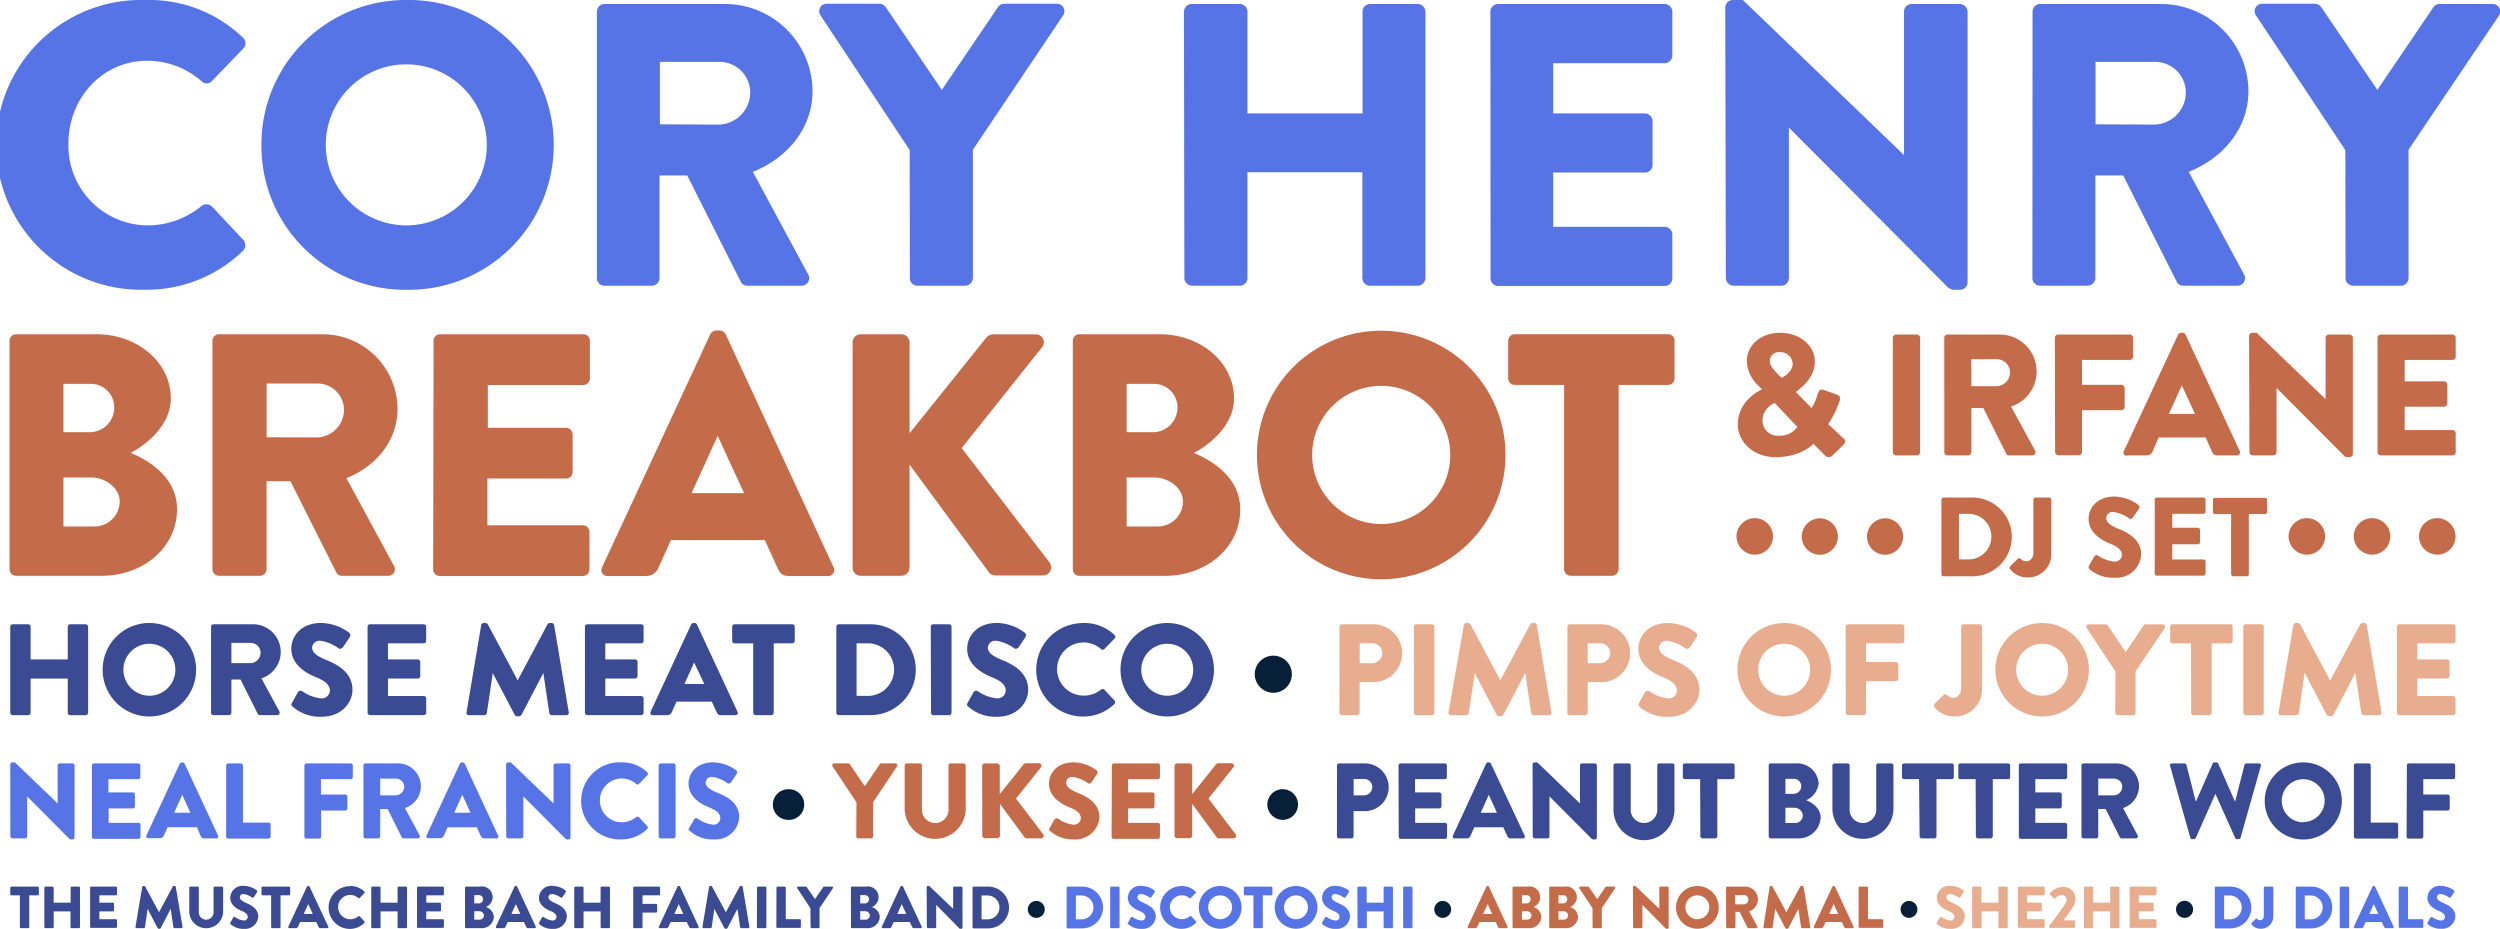 <svg xmlns="http://www.w3.org/2000/svg" viewBox="0 0 418.85 155.6">
  <g id="ba4b8fc0-f408-413c-a7c1-9ae4fd259c65" data-name="Layer 2">
    <g id="f115dced-d579-4903-a921-24a81f096b2e" data-name="Layer 1">
      <g>
        <path d="M24.34,0A22.65,22.65,0,0,1,40.66,6.27a1.25,1.25,0,0,1,.07,1.89l-5.26,5.46a1.19,1.19,0,0,1-1.69,0,13.77,13.77,0,0,0-9.1-3.44c-7.62,0-13.22,6.34-13.22,13.89A13.36,13.36,0,0,0,24.75,37.76a14.2,14.2,0,0,0,9-3.24,1.35,1.35,0,0,1,1.76.07l5.25,5.6A1.34,1.34,0,0,1,40.73,42a23.15,23.15,0,0,1-16.39,6.54A24.28,24.28,0,1,1,24.34,0Z" style="fill: #5674e6"/>
        <path d="M68,0a24.28,24.28,0,1,1,0,48.55,24.06,24.06,0,0,1-24.2-24.21A24.17,24.17,0,0,1,68,0Zm0,37.76A13.49,13.49,0,1,0,54.58,24.34,13.52,13.52,0,0,0,68,37.76Z" style="fill: #5674e6"/>
        <path d="M100,2A1.28,1.28,0,0,1,101.27.67h20.16a14.67,14.67,0,0,1,14.7,14.57c0,6.2-4.12,11.19-10,13.55l9.24,17.13a1.27,1.27,0,0,1-1.15,1.95h-9a1.26,1.26,0,0,1-1.08-.6l-9-17.87h-4.64V46.59a1.33,1.33,0,0,1-1.29,1.28h-8A1.28,1.28,0,0,1,100,46.59Zm20.56,18.87a5.4,5.4,0,0,0,5.13-5.39,5.16,5.16,0,0,0-5.13-5.12h-10V20.83Z" style="fill: #5674e6"/>
        <path d="M152.41,25.15,137.5,2.63a1.25,1.25,0,0,1,1.07-2h8.78a1.37,1.37,0,0,1,1.08.61l9.36,13.82,9.38-13.82a1.25,1.25,0,0,1,1.08-.61H177a1.25,1.25,0,0,1,1.08,2L163,25.08V46.59a1.33,1.33,0,0,1-1.29,1.28h-8a1.27,1.27,0,0,1-1.27-1.28Z" style="fill: #5674e6"/>
        <path d="M198.36,2A1.33,1.33,0,0,1,199.64.67h8A1.29,1.29,0,0,1,209,2V19h19.28V2A1.28,1.28,0,0,1,229.51.67h8A1.33,1.33,0,0,1,238.82,2V46.59a1.33,1.33,0,0,1-1.29,1.28h-8a1.28,1.28,0,0,1-1.28-1.28V28.86H209V46.59a1.28,1.28,0,0,1-1.29,1.28h-8a1.32,1.32,0,0,1-1.28-1.28Z" style="fill: #5674e6"/>
        <path d="M249.7,2A1.28,1.28,0,0,1,251,.67h27.92A1.29,1.29,0,0,1,280.18,2V9.3a1.29,1.29,0,0,1-1.29,1.29H260.22V19h15.37a1.32,1.32,0,0,1,1.28,1.28v7.35a1.28,1.28,0,0,1-1.28,1.28H260.22V38h18.67a1.29,1.29,0,0,1,1.29,1.28v7.35a1.28,1.28,0,0,1-1.29,1.28H251a1.27,1.27,0,0,1-1.27-1.28Z" style="fill: #5674e6"/>
        <path d="M289.05,1.21A1.27,1.27,0,0,1,290.34,0H292l26.9,25.89H319V2A1.28,1.28,0,0,1,320.28.67h8.09A1.33,1.33,0,0,1,329.65,2V47.33a1.27,1.27,0,0,1-1.28,1.22h-1.08a2,2,0,0,1-.87-.34L299.78,21.44h-.07V46.59a1.28,1.28,0,0,1-1.28,1.28h-8a1.32,1.32,0,0,1-1.28-1.28Z" style="fill: #5674e6"/>
        <path d="M340.53,2A1.28,1.28,0,0,1,341.81.67H362a14.67,14.67,0,0,1,14.7,14.57c0,6.2-4.11,11.19-10,13.55l9.24,17.13a1.27,1.27,0,0,1-1.15,1.95h-9a1.21,1.21,0,0,1-1.07-.6l-9-17.87h-4.66V46.59a1.32,1.32,0,0,1-1.27,1.28h-8a1.27,1.27,0,0,1-1.28-1.28Zm20.56,18.87a5.41,5.41,0,0,0,5.13-5.39,5.17,5.17,0,0,0-5.13-5.12h-10V20.83Z" style="fill: #5674e6"/>
        <path d="M392.94,25.15,378,2.63a1.25,1.25,0,0,1,1.08-2h8.77a1.34,1.34,0,0,1,1.08.61l9.37,13.82,9.37-13.82A1.24,1.24,0,0,1,408.8.67h8.76a1.25,1.25,0,0,1,1.08,2L403.53,25.08V46.59a1.32,1.32,0,0,1-1.28,1.28h-8a1.28,1.28,0,0,1-1.28-1.28Z" style="fill: #5674e6"/>
        <path d="M1.72,105a.42.42,0,0,1,.41-.41H4.71a.41.41,0,0,1,.42.41v5.48h6.22V105a.41.41,0,0,1,.41-.41h2.59a.42.42,0,0,1,.41.41V119.4a.43.43,0,0,1-.41.42H11.76a.41.41,0,0,1-.41-.42v-5.71H5.13v5.71a.42.42,0,0,1-.42.42H2.13a.43.43,0,0,1-.41-.42Z" style="fill: #3a4a93"/>
        <path d="M25,104.38a7.83,7.83,0,1,1-7.8,7.85A7.81,7.81,0,0,1,25,104.38Zm0,12.18a4.35,4.35,0,1,0-4.32-4.33A4.36,4.36,0,0,0,25,116.56Z" style="fill: #3a4a93"/>
        <path d="M35.36,105a.41.41,0,0,1,.41-.41h6.51a4.64,4.64,0,0,1,1.52,9.06l3,5.53a.41.41,0,0,1-.37.63h-2.9a.38.38,0,0,1-.34-.2l-2.89-5.76H38.77v5.54a.43.43,0,0,1-.41.42H35.77a.41.41,0,0,1-.41-.42ZM42,111.1a1.75,1.75,0,0,0,1.66-1.74A1.67,1.67,0,0,0,42,107.71H38.77v3.39Z" style="fill: #3a4a93"/>
        <path d="M48.92,117.75l1-1.8a.55.55,0,0,1,.74-.13A6.55,6.55,0,0,0,53.77,117a1.36,1.36,0,0,0,1.5-1.3c0-.91-.76-1.61-2.24-2.2-1.87-.74-4.22-2.19-4.22-4.8,0-2.16,1.67-4.33,5-4.33A8.13,8.13,0,0,1,58.49,106c.26.15.21.54.13.7l-1.11,1.67c-.15.24-.55.43-.74.28a6.86,6.86,0,0,0-3.11-1.3,1.26,1.26,0,0,0-1.37,1.11c0,.8.65,1.41,2.37,2.11s4.39,2,4.39,5c0,2.24-1.93,4.51-5.13,4.51A6.88,6.88,0,0,1,49,118.36C48.81,118.14,48.74,118.06,48.92,117.75Z" style="fill: #3a4a93"/>
        <path d="M61.58,105a.41.41,0,0,1,.41-.41h9a.41.41,0,0,1,.41.41v2.37a.41.41,0,0,1-.41.41H65v2.7h5a.43.43,0,0,1,.41.41v2.37a.42.42,0,0,1-.41.42H65v2.93h6a.41.41,0,0,1,.41.42v2.36a.41.41,0,0,1-.41.42H62a.41.41,0,0,1-.41-.42Z" style="fill: #3a4a93"/>
        <path d="M80.62,104.73a.41.41,0,0,1,.39-.35h.35a.51.51,0,0,1,.37.22l5,9.39h0l5-9.39a.47.47,0,0,1,.37-.22h.34a.42.42,0,0,1,.4.35l2.45,14.61a.4.4,0,0,1-.41.48H92.44a.45.45,0,0,1-.41-.35l-1-6.72h0l-3.65,7A.52.52,0,0,1,87,120h-.4a.48.48,0,0,1-.37-.24l-3.67-7h0l-1,6.72a.42.42,0,0,1-.41.35H78.57a.4.4,0,0,1-.41-.48Z" style="fill: #3a4a93"/>
        <path d="M98,105a.41.41,0,0,1,.41-.41h9a.41.41,0,0,1,.42.41v2.37a.41.41,0,0,1-.42.41h-6v2.7h5a.43.43,0,0,1,.41.41v2.37a.41.41,0,0,1-.41.42h-5v2.93h6a.42.42,0,0,1,.42.42v2.36a.42.42,0,0,1-.42.42h-9a.41.41,0,0,1-.41-.42Z" style="fill: #3a4a93"/>
        <path d="M109,119.25l6.8-14.63a.45.45,0,0,1,.37-.24h.22a.44.44,0,0,1,.37.24l6.81,14.63a.39.39,0,0,1-.37.57H120.8c-.39,0-.56-.13-.76-.55l-.78-1.71h-5.92l-.78,1.74a.81.81,0,0,1-.78.52h-2.39A.39.39,0,0,1,109,119.25ZM118,114.6,116.3,111h0l-1.63,3.59Z" style="fill: #3a4a93"/>
        <path d="M126.19,107.79h-3.11a.41.41,0,0,1-.41-.41V105a.41.41,0,0,1,.41-.41h9.66a.41.41,0,0,1,.41.41v2.37a.41.41,0,0,1-.41.41h-3.11V119.4a.44.44,0,0,1-.42.42H126.6a.43.43,0,0,1-.41-.42Z" style="fill: #3a4a93"/>
        <path d="M140.12,105a.4.4,0,0,1,.39-.41h5.31a7.61,7.61,0,1,1,0,15.22h-5.31a.41.41,0,0,1-.39-.42Zm5.48,11.59a4.41,4.41,0,0,0,0-8.81h-2.09v8.81Z" style="fill: #3a4a93"/>
        <path d="M155.94,105a.43.43,0,0,1,.41-.41H159a.43.43,0,0,1,.42.41V119.4a.44.44,0,0,1-.42.42h-2.61a.43.43,0,0,1-.41-.42Z" style="fill: #3a4a93"/>
        <path d="M162.12,117.75l1-1.8a.55.55,0,0,1,.74-.13A6.5,6.5,0,0,0,167,117a1.36,1.36,0,0,0,1.5-1.3c0-.91-.76-1.61-2.24-2.2-1.88-.74-4.22-2.19-4.22-4.8,0-2.16,1.67-4.33,5-4.33a8.06,8.06,0,0,1,4.65,1.63.55.55,0,0,1,.13.7l-1.1,1.67c-.16.24-.55.43-.74.28a6.86,6.86,0,0,0-3.11-1.3,1.26,1.26,0,0,0-1.37,1.11c0,.8.65,1.41,2.37,2.11s4.39,2,4.39,5c0,2.24-1.94,4.51-5.13,4.51a6.86,6.86,0,0,1-4.89-1.68C162,118.14,161.94,118.06,162.12,117.75Z" style="fill: #3a4a93"/>
        <path d="M181.46,104.38a7.3,7.3,0,0,1,5.26,2,.41.41,0,0,1,0,.61l-1.7,1.76a.38.38,0,0,1-.54,0,4.42,4.42,0,0,0-2.93-1.11,4.45,4.45,0,0,0,0,8.9,4.56,4.56,0,0,0,2.91-1,.43.43,0,0,1,.56,0l1.7,1.81a.44.44,0,0,1,0,.59,7.49,7.49,0,0,1-5.28,2.11,7.83,7.83,0,1,1,0-15.66Z" style="fill: #3a4a93"/>
        <path d="M195.53,104.38a7.83,7.83,0,1,1-7.8,7.85A7.81,7.81,0,0,1,195.53,104.38Zm0,12.18a4.35,4.35,0,1,0-4.32-4.33A4.36,4.36,0,0,0,195.53,116.56Z" style="fill: #3a4a93"/>
        <path d="M210.22,113a3.11,3.11,0,1,1,3.07,3.07A3.15,3.15,0,0,1,210.22,113Z" style="fill: #071f38"/>
        <path d="M224.42,105a.41.41,0,0,1,.41-.41h5.24a4.85,4.85,0,1,1,0,9.7h-2.28v5.1a.43.43,0,0,1-.41.42h-2.57a.41.41,0,0,1-.41-.42Zm5.45,6.11a1.71,1.71,0,0,0,1.72-1.72,1.66,1.66,0,0,0-1.72-1.61h-2.06v3.33Z" style="fill: #e8ac8f"/>
        <path d="M236.87,105a.43.43,0,0,1,.41-.41h2.62a.43.43,0,0,1,.41.41V119.4a.43.43,0,0,1-.41.42h-2.62a.43.43,0,0,1-.41-.42Z" style="fill: #e8ac8f"/>
        <path d="M245.26,104.73a.41.41,0,0,1,.39-.35H246a.47.47,0,0,1,.37.22l5,9.39h0l5-9.39a.47.47,0,0,1,.37-.22h.34a.42.42,0,0,1,.4.35l2.45,14.61a.4.4,0,0,1-.41.48h-2.57a.45.45,0,0,1-.41-.35l-1-6.72h0l-3.66,7a.5.5,0,0,1-.37.24h-.39a.48.48,0,0,1-.37-.24l-3.67-7h0l-1,6.72a.44.44,0,0,1-.42.35h-2.56a.41.41,0,0,1-.42-.48Z" style="fill: #e8ac8f"/>
        <path d="M262.61,105a.41.41,0,0,1,.41-.41h5.24a4.85,4.85,0,1,1,0,9.7H266v5.1a.43.43,0,0,1-.41.42H263a.41.41,0,0,1-.41-.42Zm5.46,6.11a1.71,1.71,0,0,0,1.71-1.72,1.66,1.66,0,0,0-1.71-1.61H266v3.33Z" style="fill: #e8ac8f"/>
        <path d="M274.62,117.75l1-1.8a.55.55,0,0,1,.74-.13,6.6,6.6,0,0,0,3.09,1.19,1.36,1.36,0,0,0,1.5-1.3c0-.91-.76-1.61-2.24-2.2-1.87-.74-4.22-2.19-4.22-4.8,0-2.16,1.68-4.33,5-4.33a8.07,8.07,0,0,1,4.66,1.63.55.55,0,0,1,.13.7l-1.11,1.67c-.15.24-.54.43-.74.28a6.76,6.76,0,0,0-3.11-1.3,1.26,1.26,0,0,0-1.37,1.11c0,.8.65,1.41,2.37,2.11s4.4,2,4.4,5c0,2.24-1.94,4.51-5.14,4.51a6.91,6.91,0,0,1-4.89-1.68C274.51,118.14,274.45,118.06,274.62,117.75Z" style="fill: #e8ac8f"/>
        <path d="M298.9,104.38a7.83,7.83,0,1,1-7.8,7.85A7.81,7.81,0,0,1,298.9,104.38Zm0,12.18a4.35,4.35,0,1,0-4.33-4.33A4.36,4.36,0,0,0,298.9,116.56Z" style="fill: #e8ac8f"/>
        <path d="M309.22,105a.41.41,0,0,1,.41-.41h9a.41.41,0,0,1,.42.41v2.37a.41.41,0,0,1-.42.41h-6v3.13h5a.43.43,0,0,1,.41.42v2.37a.42.42,0,0,1-.41.41h-5v5.28a.43.43,0,0,1-.41.42h-2.57a.41.41,0,0,1-.41-.42Z" style="fill: #e8ac8f"/>
        <path d="M324.13,117.91l1.48-1.46a.4.4,0,0,1,.58,0,1.37,1.37,0,0,0,1.11.45c.61,0,1.28-.56,1.28-1.65V105a.41.41,0,0,1,.42-.41h2.65a.41.41,0,0,1,.41.41v10.26a4.51,4.51,0,0,1-4.67,4.77,4.17,4.17,0,0,1-3.31-1.59A.45.45,0,0,1,324.13,117.91Z" style="fill: #e8ac8f"/>
        <path d="M342.12,104.38a7.83,7.83,0,1,1-7.81,7.85A7.81,7.81,0,0,1,342.12,104.38Zm0,12.18a4.35,4.35,0,1,0-4.33-4.33A4.36,4.36,0,0,0,342.12,116.56Z" style="fill: #e8ac8f"/>
        <path d="M354.42,112.49l-4.81-7.26a.4.4,0,0,1,.35-.63h2.83a.44.44,0,0,1,.35.19l3,4.46,3-4.46a.41.41,0,0,1,.35-.19h2.83a.4.4,0,0,1,.35.63l-4.88,7.24v6.93a.43.43,0,0,1-.41.42h-2.59a.42.42,0,0,1-.41-.42Z" style="fill: #e8ac8f"/>
        <path d="M367.08,107.79H364a.41.41,0,0,1-.41-.41V105a.41.41,0,0,1,.41-.41h9.65a.41.41,0,0,1,.41.41v2.37a.41.41,0,0,1-.41.41h-3.11V119.4a.43.43,0,0,1-.41.42h-2.61a.43.43,0,0,1-.41-.42Z" style="fill: #e8ac8f"/>
        <path d="M375.84,105a.43.43,0,0,1,.41-.41h2.61a.42.42,0,0,1,.41.41V119.4a.43.43,0,0,1-.41.42h-2.61a.43.43,0,0,1-.41-.42Z" style="fill: #e8ac8f"/>
        <path d="M384.23,104.73a.41.41,0,0,1,.39-.35H385a.47.47,0,0,1,.37.22l5,9.39h.05l5-9.39a.49.49,0,0,1,.37-.22h.35a.41.41,0,0,1,.39.35L399,119.34a.4.4,0,0,1-.41.48h-2.57a.44.44,0,0,1-.41-.35l-1-6.72h0l-3.66,7a.5.5,0,0,1-.37.24h-.39a.48.48,0,0,1-.37-.24l-3.67-7h-.05l-.95,6.72a.44.44,0,0,1-.42.35h-2.56a.4.4,0,0,1-.42-.48Z" style="fill: #e8ac8f"/>
        <path d="M401.58,105a.41.41,0,0,1,.41-.41h9a.41.41,0,0,1,.41.41v2.37a.41.41,0,0,1-.41.41h-6v2.7h5a.43.43,0,0,1,.41.41v2.37a.42.42,0,0,1-.41.42h-5v2.93h6a.41.41,0,0,1,.41.42v2.36a.41.41,0,0,1-.41.42h-9a.41.41,0,0,1-.41-.42Z" style="fill: #e8ac8f"/>
        <path d="M1.72,128.05a.33.33,0,0,1,.34-.32H2.5l7.16,6.88h0v-6.36a.35.35,0,0,1,.34-.35h2.15a.36.36,0,0,1,.34.35v12.06a.34.34,0,0,1-.34.33h-.29a.58.58,0,0,1-.23-.09l-7.08-7.12h0v6.69a.34.34,0,0,1-.34.34H2.07a.36.36,0,0,1-.34-.34Z" style="fill: #5674e6"/>
        <path d="M15.4,128.25a.35.35,0,0,1,.34-.35h7.43a.35.35,0,0,1,.34.35v1.95a.34.34,0,0,1-.34.34h-5v2.22h4.09a.36.36,0,0,1,.34.34v2a.34.34,0,0,1-.34.34H18.2v2.42h5a.34.34,0,0,1,.34.34v2a.34.34,0,0,1-.34.34H15.74a.34.34,0,0,1-.34-.34Z" style="fill: #5674e6"/>
        <path d="M24.52,140l5.61-12.07a.38.38,0,0,1,.31-.19h.18a.37.37,0,0,1,.3.19L36.54,140a.32.32,0,0,1-.31.47h-2c-.32,0-.47-.11-.63-.45L33,138.59H28.09L27.44,140a.67.67,0,0,1-.64.43h-2A.32.32,0,0,1,24.52,140Zm7.37-3.84-1.36-3h0l-1.35,3Z" style="fill: #5674e6"/>
        <path d="M37.89,128.25a.35.35,0,0,1,.34-.35h2.13a.36.36,0,0,1,.34.35v9.57H45a.34.34,0,0,1,.34.34v2a.34.34,0,0,1-.34.34H38.23a.34.34,0,0,1-.34-.34Z" style="fill: #5674e6"/>
        <path d="M51,128.25a.35.35,0,0,1,.34-.35h7.43a.35.35,0,0,1,.34.35v1.95a.34.34,0,0,1-.34.34h-5v2.58h4.09a.35.35,0,0,1,.34.34v2a.35.35,0,0,1-.34.34H53.8v4.36a.35.35,0,0,1-.34.34H51.34a.34.34,0,0,1-.34-.34Z" style="fill: #5674e6"/>
        <path d="M60.89,128.25a.35.35,0,0,1,.34-.35h5.36a3.83,3.83,0,0,1,1.25,7.48l2.46,4.56a.34.34,0,0,1-.31.52H67.61a.35.35,0,0,1-.29-.16l-2.38-4.76H63.7v4.58a.35.35,0,0,1-.34.34H61.23a.34.34,0,0,1-.34-.34Zm5.46,5a1.45,1.45,0,0,0,1.37-1.44,1.38,1.38,0,0,0-1.37-1.36H63.7v2.8Z" style="fill: #5674e6"/>
        <path d="M71.45,140l5.61-12.07a.37.37,0,0,1,.3-.19h.18a.38.38,0,0,1,.31.19L83.46,140a.32.32,0,0,1-.3.47h-2c-.33,0-.47-.11-.63-.45l-.65-1.42H75L74.37,140a.68.68,0,0,1-.65.43h-2A.32.32,0,0,1,71.45,140Zm7.37-3.84-1.37-3h0l-1.35,3Z" style="fill: #5674e6"/>
        <path d="M84.79,128.05a.33.33,0,0,1,.34-.32h.45l7.16,6.88h0v-6.36a.35.35,0,0,1,.34-.35h2.16a.36.36,0,0,1,.34.35v12.06a.34.34,0,0,1-.34.33H95a.58.58,0,0,1-.23-.09l-7.09-7.12h0v6.69a.34.34,0,0,1-.34.34H85.15a.35.35,0,0,1-.34-.34Z" style="fill: #5674e6"/>
        <path d="M104.1,127.73a6,6,0,0,1,4.34,1.66.35.35,0,0,1,0,.51l-1.4,1.45a.33.33,0,0,1-.45,0,3.67,3.67,0,0,0-2.42-.92,3.67,3.67,0,0,0,0,7.34,3.81,3.81,0,0,0,2.4-.86.36.36,0,0,1,.47,0l1.4,1.49a.38.38,0,0,1,0,.49,6.17,6.17,0,0,1-4.36,1.74,6.46,6.46,0,1,1,0-12.91Z" style="fill: #5674e6"/>
        <path d="M110.35,128.25a.36.36,0,0,1,.34-.35h2.15a.37.37,0,0,1,.35.35v11.87a.36.36,0,0,1-.35.34h-2.15a.35.35,0,0,1-.34-.34Z" style="fill: #5674e6"/>
        <path d="M115.45,138.75l.84-1.48a.46.46,0,0,1,.61-.11,5.41,5.41,0,0,0,2.54,1,1.12,1.12,0,0,0,1.24-1.07c0-.76-.63-1.33-1.84-1.81-1.55-.61-3.48-1.81-3.48-4,0-1.77,1.38-3.56,4.14-3.56a6.74,6.74,0,0,1,3.84,1.34.46.46,0,0,1,.1.57l-.91,1.38c-.13.2-.45.36-.61.24a5.6,5.6,0,0,0-2.56-1.08,1,1,0,0,0-1.13.92c0,.66.53,1.16,2,1.74s3.62,1.65,3.62,4.08a3.94,3.94,0,0,1-4.23,3.72,5.69,5.69,0,0,1-4-1.38C115.36,139.08,115.3,139,115.45,138.75Z" style="fill: #5674e6"/>
        <path d="M129.48,134.83a2.59,2.59,0,0,1,2.53-2.6,2.57,2.57,0,1,1,0,5.13A2.57,2.57,0,0,1,129.48,134.83Z" style="fill: #071f38"/>
        <path d="M143.49,134.41l-4-6a.33.33,0,0,1,.29-.52h2.33a.36.36,0,0,1,.29.17l2.49,3.67,2.49-3.67a.32.32,0,0,1,.29-.17H150a.33.33,0,0,1,.28.52l-4,6v5.72a.35.35,0,0,1-.34.34h-2.14a.34.34,0,0,1-.34-.34Z" style="fill: #c46c49"/>
        <path d="M151.57,128.25a.36.36,0,0,1,.34-.35h2.21a.35.35,0,0,1,.34.35v7.26a2.23,2.23,0,1,0,4.45,0v-7.26a.35.35,0,0,1,.34-.35h2.21a.37.37,0,0,1,.34.35v7.4a5.12,5.12,0,0,1-10.23,0Z" style="fill: #c46c49"/>
        <path d="M164.55,128.34a.43.43,0,0,1,.43-.44h2.09a.44.44,0,0,1,.43.44v4.71l4-5a.52.52,0,0,1,.34-.18h2.25a.42.42,0,0,1,.33.67l-4.2,5.25,4.57,6a.42.42,0,0,1-.34.66H172a.43.43,0,0,1-.32-.13l-4.15-5.63V140a.43.43,0,0,1-.43.43H165a.43.43,0,0,1-.43-.43Z" style="fill: #c46c49"/>
        <path d="M175.84,138.75l.84-1.48a.46.46,0,0,1,.61-.11,5.47,5.47,0,0,0,2.55,1,1.12,1.12,0,0,0,1.24-1.07c0-.76-.63-1.33-1.85-1.81-1.54-.61-3.48-1.81-3.48-4,0-1.77,1.38-3.56,4.14-3.56a6.71,6.71,0,0,1,3.84,1.34.46.46,0,0,1,.11.57l-.92,1.38c-.12.2-.45.36-.61.24a5.6,5.6,0,0,0-2.56-1.08,1,1,0,0,0-1.13.92c0,.66.54,1.16,1.95,1.74s3.63,1.65,3.63,4.08a4,4,0,0,1-4.24,3.72,5.69,5.69,0,0,1-4-1.38C175.75,139.08,175.7,139,175.84,138.75Z" style="fill: #c46c49"/>
        <path d="M186.28,128.25a.35.35,0,0,1,.34-.35H194a.35.35,0,0,1,.34.35v1.95a.34.34,0,0,1-.34.34h-5v2.22h4.09a.36.36,0,0,1,.34.34v2a.34.34,0,0,1-.34.34h-4.09v2.42h5a.34.34,0,0,1,.34.34v2a.34.34,0,0,1-.34.34h-7.42a.34.34,0,0,1-.34-.34Z" style="fill: #c46c49"/>
        <path d="M196.78,128.34a.43.43,0,0,1,.43-.44h2.1a.44.44,0,0,1,.43.44v4.71l4-5a.52.52,0,0,1,.34-.18h2.26a.42.42,0,0,1,.32.67l-4.2,5.25,4.58,6a.42.42,0,0,1-.34.66H204.2a.45.45,0,0,1-.32-.13l-4.14-5.63V140a.44.44,0,0,1-.43.43h-2.1a.43.43,0,0,1-.43-.43Z" style="fill: #c46c49"/>
        <path d="M212.33,134.83a2.57,2.57,0,1,1,2.53,2.53A2.6,2.6,0,0,1,212.33,134.83Z" style="fill: #071f38"/>
        <path d="M224,128.25a.35.35,0,0,1,.34-.35h4.32a4,4,0,1,1,0,8h-1.88v4.22a.35.35,0,0,1-.34.34h-2.11a.34.34,0,0,1-.34-.34Zm4.5,5a1.4,1.4,0,0,0,1.41-1.41,1.36,1.36,0,0,0-1.41-1.33h-1.71v2.74Z" style="fill: #3a4a93"/>
        <path d="M234.31,128.25a.35.35,0,0,1,.34-.35h7.42a.35.35,0,0,1,.34.35v1.95a.34.34,0,0,1-.34.34h-5v2.22h4.09a.36.36,0,0,1,.34.34v2a.34.34,0,0,1-.34.34H237.1v2.42h5a.34.34,0,0,1,.34.34v2a.34.34,0,0,1-.34.34h-7.42a.34.34,0,0,1-.34-.34Z" style="fill: #3a4a93"/>
        <path d="M243.42,140,249,127.92a.37.37,0,0,1,.3-.19h.18a.35.35,0,0,1,.3.19L255.44,140a.32.32,0,0,1-.31.47h-2c-.32,0-.46-.11-.63-.45l-.64-1.42H247l-.64,1.44a.68.68,0,0,1-.65.43h-2A.32.32,0,0,1,243.42,140Zm7.37-3.84-1.36-3h0l-1.34,3Z" style="fill: #3a4a93"/>
        <path d="M256.77,128.05a.33.33,0,0,1,.34-.32h.45l7.15,6.88h0v-6.36a.35.35,0,0,1,.34-.35h2.15a.36.36,0,0,1,.34.35v12.06a.34.34,0,0,1-.34.33h-.28a.63.63,0,0,1-.24-.09l-7.08-7.12h0v6.69a.34.34,0,0,1-.34.34h-2.13a.35.35,0,0,1-.34-.34Z" style="fill: #3a4a93"/>
        <path d="M270.32,128.25a.36.36,0,0,1,.34-.35h2.21a.35.35,0,0,1,.34.35v7.26a2.23,2.23,0,1,0,4.45,0v-7.26a.35.35,0,0,1,.34-.35h2.2a.36.36,0,0,1,.34.35v7.4a5.11,5.11,0,0,1-10.22,0Z" style="fill: #3a4a93"/>
        <path d="M284.84,130.54h-2.56a.34.34,0,0,1-.34-.34v-1.95a.35.35,0,0,1,.34-.35h8a.35.35,0,0,1,.34.35v1.95a.34.34,0,0,1-.34.34h-2.56v9.58a.35.35,0,0,1-.34.34h-2.15a.36.36,0,0,1-.35-.34Z" style="fill: #3a4a93"/>
        <path d="M296.33,128.25a.35.35,0,0,1,.34-.35h4.18a3.61,3.61,0,0,1,3.85,3.34,3.55,3.55,0,0,1-2.08,2.83c.95.4,2.41,1.28,2.41,2.93a3.67,3.67,0,0,1-3.91,3.46h-4.45a.34.34,0,0,1-.34-.34Zm4.2,4.75a1.28,1.28,0,0,0,1.25-1.29,1.21,1.21,0,0,0-1.25-1.22h-1.4V133Zm.23,4.89a1.3,1.3,0,0,0,1.29-1.31,1.43,1.43,0,0,0-1.47-1.25h-1.45v2.56Z" style="fill: #3a4a93"/>
        <path d="M307,128.25a.37.37,0,0,1,.35-.35h2.2a.35.35,0,0,1,.34.35v7.26a2.23,2.23,0,1,0,4.45,0v-7.26a.35.35,0,0,1,.34-.35h2.21a.36.36,0,0,1,.34.35v7.4a5.12,5.12,0,0,1-10.23,0Z" style="fill: #3a4a93"/>
        <path d="M321.52,130.54H319a.34.34,0,0,1-.34-.34v-1.95a.35.35,0,0,1,.34-.35h8a.35.35,0,0,1,.34.35v1.95a.34.34,0,0,1-.34.34h-2.56v9.58a.35.35,0,0,1-.34.34h-2.15a.35.35,0,0,1-.34-.34Z" style="fill: #3a4a93"/>
        <path d="M331,130.54h-2.56a.34.34,0,0,1-.34-.34v-1.95a.35.35,0,0,1,.34-.35h8a.35.35,0,0,1,.34.35v1.95a.34.34,0,0,1-.34.34h-2.57v9.58a.35.35,0,0,1-.34.34h-2.15a.35.35,0,0,1-.34-.34Z" style="fill: #3a4a93"/>
        <path d="M338.23,128.25a.35.35,0,0,1,.34-.35H346a.35.35,0,0,1,.34.35v1.95a.34.34,0,0,1-.34.34h-5v2.22h4.09a.36.36,0,0,1,.34.34v2a.34.34,0,0,1-.34.34H341v2.42h5a.34.34,0,0,1,.34.34v2a.34.34,0,0,1-.34.34h-7.42a.34.34,0,0,1-.34-.34Z" style="fill: #3a4a93"/>
        <path d="M348.73,128.25a.35.35,0,0,1,.34-.35h5.36a3.83,3.83,0,0,1,1.26,7.48l2.45,4.56a.34.34,0,0,1-.3.52h-2.39a.32.32,0,0,1-.28-.16l-2.39-4.76h-1.24v4.58a.35.35,0,0,1-.34.34h-2.13a.34.34,0,0,1-.34-.34Zm5.47,5a1.45,1.45,0,0,0,1.36-1.44,1.37,1.37,0,0,0-1.36-1.36h-2.66v2.8Z" style="fill: #3a4a93"/>
        <path d="M363.58,128.34a.32.32,0,0,1,.33-.44H366a.38.38,0,0,1,.32.26l1.54,6.07h.07l2.78-6.31a.34.34,0,0,1,.31-.19h.32a.3.3,0,0,1,.3.19l2.78,6.31h.07l1.55-6.07a.36.36,0,0,1,.32-.26h2.1a.32.32,0,0,1,.32.44l-3.39,12a.35.35,0,0,1-.32.25h-.29a.36.36,0,0,1-.3-.2l-3.29-7.34h-.05l-3.26,7.34a.37.37,0,0,1-.31.2h-.28a.35.35,0,0,1-.33-.25Z" style="fill: #3a4a93"/>
        <path d="M385.86,127.73a6.46,6.46,0,1,1-6.43,6.47A6.44,6.44,0,0,1,385.86,127.73Zm0,10a3.59,3.59,0,1,0-3.57-3.57A3.6,3.6,0,0,0,385.86,137.77Z" style="fill: #3a4a93"/>
        <path d="M394.37,128.25a.35.35,0,0,1,.34-.35h2.13a.37.37,0,0,1,.35.35v9.57h4.26a.34.34,0,0,1,.34.34v2a.34.34,0,0,1-.34.34h-6.74a.34.34,0,0,1-.34-.34Z" style="fill: #3a4a93"/>
        <path d="M403.25,128.25a.35.35,0,0,1,.34-.35H411a.35.35,0,0,1,.34.35v1.95a.34.34,0,0,1-.34.34h-5v2.58h4.09a.35.35,0,0,1,.34.34v2a.35.35,0,0,1-.34.34h-4.09v4.36a.35.35,0,0,1-.34.34h-2.12a.34.34,0,0,1-.34-.34Z" style="fill: #3a4a93"/>
        <path d="M3.33,150H1.9a.19.19,0,0,1-.18-.19v-1.08a.19.19,0,0,1,.18-.19H6.32a.19.19,0,0,1,.19.19v1.08a.19.19,0,0,1-.19.19H4.9v5.31a.2.2,0,0,1-.19.19H3.52a.2.2,0,0,1-.19-.19Z" style="fill: #3a4a93"/>
        <path d="M7.43,148.73a.2.2,0,0,1,.19-.19H8.8a.19.19,0,0,1,.19.19v2.5h2.85v-2.5a.19.19,0,0,1,.19-.19h1.18a.2.2,0,0,1,.19.19v6.58a.2.2,0,0,1-.19.19H12a.19.19,0,0,1-.19-.19V152.7H9v2.61a.19.19,0,0,1-.19.19H7.62a.2.2,0,0,1-.19-.19Z" style="fill: #3a4a93"/>
        <path d="M15.1,148.73a.19.19,0,0,1,.19-.19h4.12a.19.19,0,0,1,.19.19v1.08a.19.19,0,0,1-.19.19H16.65v1.23h2.27a.2.2,0,0,1,.19.19v1.09a.19.19,0,0,1-.19.19H16.65V154h2.76a.19.19,0,0,1,.19.19v1.08a.19.19,0,0,1-.19.19H15.29a.19.19,0,0,1-.19-.19Z" style="fill: #3a4a93"/>
        <path d="M23.82,148.6a.19.19,0,0,1,.18-.16h.16a.22.22,0,0,1,.17.1l2.31,4.3h0l2.3-4.3a.22.22,0,0,1,.17-.1h.16a.19.19,0,0,1,.18.16l1.13,6.68a.19.19,0,0,1-.19.22H29.23a.2.2,0,0,1-.19-.16l-.44-3.07h0l-1.67,3.22a.28.28,0,0,1-.17.11h-.18a.22.22,0,0,1-.17-.11l-1.68-3.22h0l-.44,3.07a.19.19,0,0,1-.19.16H22.88a.18.18,0,0,1-.18-.22Z" style="fill: #3a4a93"/>
        <path d="M31.71,148.73a.2.2,0,0,1,.19-.19h1.22a.19.19,0,0,1,.19.19v4a1.24,1.24,0,1,0,2.47,0v-4a.19.19,0,0,1,.19-.19h1.22a.2.2,0,0,1,.19.19v4.11a2.84,2.84,0,0,1-5.67,0Z" style="fill: #3a4a93"/>
        <path d="M38.61,154.56l.46-.83a.26.26,0,0,1,.34-.06,3,3,0,0,0,1.41.55.63.63,0,0,0,.69-.6c0-.42-.35-.73-1-1-.85-.34-1.93-1-1.93-2.2a2.06,2.06,0,0,1,2.3-2,3.68,3.68,0,0,1,2.13.75.24.24,0,0,1,.06.31l-.51.77c-.07.11-.24.2-.33.13a3.13,3.13,0,0,0-1.43-.6.57.57,0,0,0-.62.51c0,.37.29.65,1.08,1s2,.92,2,2.27a2.18,2.18,0,0,1-2.35,2.06,3.17,3.17,0,0,1-2.24-.76C38.55,154.74,38.53,154.7,38.61,154.56Z" style="fill: #3a4a93"/>
        <path d="M45.43,150H44a.19.19,0,0,1-.19-.19v-1.08a.19.19,0,0,1,.19-.19h4.42a.19.19,0,0,1,.19.19v1.08a.19.19,0,0,1-.19.19H47v5.31a.2.2,0,0,1-.19.19H45.63a.2.2,0,0,1-.2-.19Z" style="fill: #3a4a93"/>
        <path d="M48.31,155.24l3.11-6.69a.2.2,0,0,1,.17-.11h.1a.2.2,0,0,1,.17.11L55,155.24a.18.18,0,0,1-.17.26H53.7c-.18,0-.26-.06-.35-.25l-.36-.78h-2.7l-.36.79a.37.37,0,0,1-.36.24H48.48A.18.18,0,0,1,48.31,155.24Zm4.09-2.12-.76-1.65h0l-.75,1.65Z" style="fill: #3a4a93"/>
        <path d="M58.64,148.44a3.35,3.35,0,0,1,2.4.92.19.19,0,0,1,0,.28l-.77.81a.18.18,0,0,1-.25,0,2,2,0,0,0-1.34-.51,2,2,0,0,0,0,4.07,2.11,2.11,0,0,0,1.33-.48.2.2,0,0,1,.26,0l.77.83a.2.2,0,0,1,0,.27,3.42,3.42,0,0,1-2.41,1,3.58,3.58,0,1,1,0-7.16Z" style="fill: #3a4a93"/>
        <path d="M62.2,148.73a.2.2,0,0,1,.19-.19h1.18a.19.19,0,0,1,.19.19v2.5h2.85v-2.5a.19.19,0,0,1,.19-.19H68a.2.2,0,0,1,.19.19v6.58a.2.2,0,0,1-.19.19H66.8a.19.19,0,0,1-.19-.19V152.7H63.76v2.61a.19.19,0,0,1-.19.19H62.39a.2.2,0,0,1-.19-.19Z" style="fill: #3a4a93"/>
        <path d="M69.87,148.73a.19.19,0,0,1,.19-.19h4.12a.19.19,0,0,1,.19.19v1.08a.19.19,0,0,1-.19.19H71.42v1.23h2.27a.2.2,0,0,1,.19.19v1.09a.19.19,0,0,1-.19.19H71.42V154h2.76a.19.19,0,0,1,.19.19v1.08a.19.19,0,0,1-.19.19H70.06a.19.19,0,0,1-.19-.19Z" style="fill: #3a4a93"/>
        <path d="M77.91,148.73a.19.19,0,0,1,.18-.19h2.32a1.79,1.79,0,0,1,1,3.42,1.89,1.89,0,0,1,1.33,1.62,2,2,0,0,1-2.17,1.92H78.09a.19.19,0,0,1-.18-.19Zm2.32,2.63a.7.7,0,0,0,.7-.71.68.68,0,0,0-.7-.68h-.77v1.39Zm.13,2.72a.73.73,0,0,0,.72-.73.8.8,0,0,0-.82-.69h-.8v1.42Z" style="fill: #3a4a93"/>
        <path d="M83.09,155.24l3.11-6.69a.2.2,0,0,1,.17-.11h.1a.2.2,0,0,1,.17.11l3.12,6.69a.18.18,0,0,1-.17.26H88.48c-.18,0-.26-.06-.34-.25l-.36-.78H85.07l-.36.79a.37.37,0,0,1-.36.24H83.26A.18.18,0,0,1,83.09,155.24Zm4.09-2.12-.76-1.65h0l-.74,1.65Z" style="fill: #3a4a93"/>
        <path d="M90.33,154.56l.46-.83a.26.26,0,0,1,.34-.06,3,3,0,0,0,1.42.55.62.62,0,0,0,.68-.6c0-.42-.35-.73-1-1-.86-.34-1.93-1-1.93-2.2a2.06,2.06,0,0,1,2.3-2,3.64,3.64,0,0,1,2.12.75.24.24,0,0,1,.06.31l-.5.77c-.07.11-.25.2-.34.13a3.13,3.13,0,0,0-1.42-.6.58.58,0,0,0-.63.51c0,.37.3.65,1.08,1s2,.92,2,2.27a2.18,2.18,0,0,1-2.34,2.06,3.15,3.15,0,0,1-2.24-.76C90.28,154.74,90.25,154.7,90.33,154.56Z" style="fill: #3a4a93"/>
        <path d="M96.21,148.73a.2.2,0,0,1,.19-.19h1.18a.19.19,0,0,1,.19.19v2.5h2.85v-2.5a.19.19,0,0,1,.19-.19H102a.2.2,0,0,1,.19.19v6.58a.2.2,0,0,1-.19.19h-1.18a.19.19,0,0,1-.19-.19V152.7H97.77v2.61a.19.19,0,0,1-.19.19H96.4a.2.2,0,0,1-.19-.19Z" style="fill: #3a4a93"/>
        <path d="M106.09,148.73a.19.19,0,0,1,.19-.19h4.12a.19.19,0,0,1,.19.19v1.08a.19.19,0,0,1-.19.19h-2.75v1.43h2.26a.2.2,0,0,1,.19.19v1.09a.2.2,0,0,1-.19.19h-2.26v2.41a.2.2,0,0,1-.19.19h-1.18a.19.19,0,0,1-.19-.19Z" style="fill: #3a4a93"/>
        <path d="M110.39,155.24l3.11-6.69a.2.2,0,0,1,.17-.11h.1a.2.2,0,0,1,.17.11l3.11,6.69a.18.18,0,0,1-.17.26h-1.1c-.18,0-.26-.06-.35-.25l-.36-.78h-2.7l-.36.79a.37.37,0,0,1-.36.24h-1.09A.18.18,0,0,1,110.39,155.24Zm4.09-2.12-.76-1.65h0l-.74,1.65Z" style="fill: #3a4a93"/>
        <path d="M118.8,148.6a.19.19,0,0,1,.17-.16h.16a.22.22,0,0,1,.17.1l2.31,4.3h0l2.31-4.3a.22.22,0,0,1,.17-.1h.16a.19.19,0,0,1,.18.16l1.12,6.68a.18.18,0,0,1-.19.22h-1.17a.2.2,0,0,1-.19-.16l-.45-3.07h0l-1.67,3.22a.23.23,0,0,1-.17.11h-.18a.22.22,0,0,1-.17-.11l-1.68-3.22h0l-.44,3.07a.19.19,0,0,1-.18.16h-1.18a.18.18,0,0,1-.19-.22Z" style="fill: #3a4a93"/>
        <path d="M126.83,148.73a.2.2,0,0,1,.19-.19h1.19a.2.2,0,0,1,.19.19v6.58a.2.2,0,0,1-.19.19H127a.2.2,0,0,1-.19-.19Z" style="fill: #3a4a93"/>
        <path d="M130.09,148.73a.19.19,0,0,1,.19-.19h1.18a.2.2,0,0,1,.19.19V154H134a.18.18,0,0,1,.18.19v1.08a.18.18,0,0,1-.18.19h-3.74a.19.19,0,0,1-.19-.19Z" style="fill: #3a4a93"/>
        <path d="M135.77,152.15l-2.19-3.32a.18.18,0,0,1,.15-.29H135a.2.2,0,0,1,.16.09l1.38,2,1.38-2a.18.18,0,0,1,.16-.09h1.3a.18.18,0,0,1,.15.29l-2.22,3.31v3.17a.2.2,0,0,1-.19.19H136a.19.19,0,0,1-.19-.19Z" style="fill: #3a4a93"/>
        <path d="M142.56,148.73a.19.19,0,0,1,.19-.19h2.32a1.79,1.79,0,0,1,1,3.42,1.89,1.89,0,0,1,1.33,1.62,2,2,0,0,1-2.17,1.92h-2.47a.19.19,0,0,1-.19-.19Zm2.33,2.63a.7.7,0,0,0,.7-.71.68.68,0,0,0-.7-.68h-.77v1.39Zm.13,2.72a.73.73,0,0,0,.72-.73.8.8,0,0,0-.82-.69h-.8v1.42Z" style="fill: #3a4a93"/>
        <path d="M147.75,155.24l3.11-6.69a.2.2,0,0,1,.17-.11h.1a.2.2,0,0,1,.17.11l3.12,6.69a.18.18,0,0,1-.17.26h-1.11c-.18,0-.26-.06-.35-.25l-.36-.78h-2.7l-.36.79a.37.37,0,0,1-.36.24h-1.09A.18.18,0,0,1,147.75,155.24Zm4.09-2.12-.76-1.65h0l-.74,1.65Z" style="fill: #3a4a93"/>
        <path d="M155.25,148.62a.19.19,0,0,1,.19-.18h.25l4,3.82h0v-3.53a.19.19,0,0,1,.19-.19h1.19a.2.2,0,0,1,.19.19v6.69a.19.19,0,0,1-.19.18h-.16a.29.29,0,0,1-.13,0l-3.93-4h0v3.71a.19.19,0,0,1-.19.19h-1.18a.2.2,0,0,1-.19-.19Z" style="fill: #3a4a93"/>
        <path d="M162.94,148.73a.19.19,0,0,1,.18-.19h2.43a3.48,3.48,0,1,1,0,7h-2.43a.19.19,0,0,1-.18-.19Zm2.51,5.3a2,2,0,0,0,0-4h-1v4Z" style="fill: #3a4a93"/>
        <path d="M172.2,152.38a1.42,1.42,0,1,1,1.4,1.4A1.43,1.43,0,0,1,172.2,152.38Z" style="fill: #071f38"/>
        <path d="M178.7,148.73a.19.19,0,0,1,.17-.19h2.43a3.48,3.48,0,1,1,0,7h-2.43a.19.19,0,0,1-.17-.19Zm2.5,5.3a2,2,0,0,0,0-4h-.95v4Z" style="fill: #5674e6"/>
        <path d="M186,148.73a.2.2,0,0,1,.19-.19h1.19a.2.2,0,0,1,.19.19v6.58a.2.2,0,0,1-.19.19h-1.19a.2.2,0,0,1-.19-.19Z" style="fill: #5674e6"/>
        <path d="M189,154.56l.46-.83a.26.26,0,0,1,.34-.06,3,3,0,0,0,1.41.55.63.63,0,0,0,.69-.6c0-.42-.35-.73-1-1-.86-.34-1.94-1-1.94-2.2a2.06,2.06,0,0,1,2.3-2,3.68,3.68,0,0,1,2.13.75.24.24,0,0,1,.06.31l-.51.77c-.07.11-.24.2-.33.13a3.13,3.13,0,0,0-1.43-.6.58.58,0,0,0-.62.51c0,.37.29.65,1.08,1s2,.92,2,2.27a2.18,2.18,0,0,1-2.35,2.06,3.17,3.17,0,0,1-2.24-.76C188.89,154.74,188.87,154.7,189,154.56Z" style="fill: #5674e6"/>
        <path d="M197.88,148.44a3.37,3.37,0,0,1,2.41.92.19.19,0,0,1,0,.28l-.78.81a.18.18,0,0,1-.25,0A2,2,0,0,0,196,152a2,2,0,0,0,2,2,2.09,2.09,0,0,0,1.33-.48.2.2,0,0,1,.26,0l.78.83a.2.2,0,0,1,0,.27,3.44,3.44,0,0,1-2.42,1,3.58,3.58,0,1,1,0-7.16Z" style="fill: #5674e6"/>
        <path d="M204.42,148.44a3.58,3.58,0,1,1-3.57,3.59A3.57,3.57,0,0,1,204.42,148.44Zm0,5.57a2,2,0,1,0,0-4,2,2,0,0,0,0,4Z" style="fill: #5674e6"/>
        <path d="M210,150h-1.42a.19.19,0,0,1-.19-.19v-1.08a.19.19,0,0,1,.19-.19H213a.19.19,0,0,1,.18.19v1.08a.19.19,0,0,1-.18.19h-1.43v5.31a.2.2,0,0,1-.19.19h-1.19a.2.2,0,0,1-.19-.19Z" style="fill: #5674e6"/>
        <path d="M217.13,148.44a3.58,3.58,0,1,1-3.57,3.59A3.57,3.57,0,0,1,217.13,148.44Zm0,5.57a2,2,0,1,0,0-4,2,2,0,0,0,0,4Z" style="fill: #5674e6"/>
        <path d="M221.52,154.56l.47-.83a.26.26,0,0,1,.34-.06,3,3,0,0,0,1.41.55.63.63,0,0,0,.69-.6c0-.42-.35-.73-1-1-.85-.34-1.93-1-1.93-2.2a2.06,2.06,0,0,1,2.3-2,3.68,3.68,0,0,1,2.13.75.24.24,0,0,1,.06.31l-.51.77c-.07.11-.25.2-.34.13a3.08,3.08,0,0,0-1.42-.6.58.58,0,0,0-.63.51c0,.37.3.65,1.09,1s2,.92,2,2.27a2.19,2.19,0,0,1-2.35,2.06,3.17,3.17,0,0,1-2.24-.76C221.47,154.74,221.44,154.7,221.52,154.56Z" style="fill: #5674e6"/>
        <path d="M227.41,148.73a.2.2,0,0,1,.18-.19h1.19a.19.19,0,0,1,.19.19v2.5h2.84v-2.5a.19.19,0,0,1,.19-.19h1.19a.2.2,0,0,1,.18.19v6.58a.2.2,0,0,1-.18.19H232a.19.19,0,0,1-.19-.19V152.7H229v2.61a.19.19,0,0,1-.19.19h-1.19a.2.2,0,0,1-.18-.19Z" style="fill: #5674e6"/>
        <path d="M235.08,148.73a.19.19,0,0,1,.19-.19h1.19a.2.2,0,0,1,.19.19v6.58a.2.2,0,0,1-.19.19h-1.19a.19.19,0,0,1-.19-.19Z" style="fill: #5674e6"/>
        <path d="M240.3,152.38a1.44,1.44,0,0,1,1.4-1.44,1.42,1.42,0,1,1,0,2.84A1.43,1.43,0,0,1,240.3,152.38Z" style="fill: #071f38"/>
        <path d="M245.91,155.24l3.11-6.69a.2.2,0,0,1,.17-.11h.1a.2.2,0,0,1,.17.11l3.11,6.69a.18.18,0,0,1-.17.26h-1.1c-.18,0-.26-.06-.35-.25l-.36-.78h-2.7l-.36.79a.37.37,0,0,1-.36.24h-1.09A.18.18,0,0,1,245.91,155.24Zm4.08-2.12-.75-1.65h0l-.75,1.65Z" style="fill: #c46c49"/>
        <path d="M253.41,148.73a.19.19,0,0,1,.19-.19h2.32a1.79,1.79,0,0,1,1,3.42,1.89,1.89,0,0,1,1.33,1.62,2,2,0,0,1-2.17,1.92H253.6a.19.19,0,0,1-.19-.19Zm2.33,2.63a.7.7,0,0,0,.7-.71.68.68,0,0,0-.7-.68H255v1.39Zm.13,2.72a.73.73,0,0,0,.72-.73.8.8,0,0,0-.82-.69H255v1.42Z" style="fill: #c46c49"/>
        <path d="M259.55,148.73a.19.19,0,0,1,.19-.19h2.32a1.79,1.79,0,0,1,1,3.42,1.89,1.89,0,0,1,1.33,1.62,2,2,0,0,1-2.17,1.92h-2.47a.19.19,0,0,1-.19-.19Zm2.33,2.63a.7.7,0,0,0,.7-.71.68.68,0,0,0-.7-.68h-.77v1.39Zm.13,2.72a.73.73,0,0,0,.72-.73.8.8,0,0,0-.82-.69h-.8v1.42Z" style="fill: #c46c49"/>
        <path d="M266.81,152.15l-2.2-3.32a.19.19,0,0,1,.16-.29h1.29a.2.2,0,0,1,.16.09l1.38,2,1.38-2a.18.18,0,0,1,.16-.09h1.3a.19.19,0,0,1,.16.29l-2.23,3.31v3.17a.2.2,0,0,1-.19.19H267a.19.19,0,0,1-.18-.19Z" style="fill: #c46c49"/>
        <path d="M273.58,148.62a.19.19,0,0,1,.19-.18H274l4,3.82h0v-3.53a.19.19,0,0,1,.19-.19h1.2a.2.2,0,0,1,.18.19v6.69a.19.19,0,0,1-.18.18h-.16a.29.29,0,0,1-.13,0l-3.93-4h0v3.71a.19.19,0,0,1-.19.19h-1.19a.2.2,0,0,1-.19-.19Z" style="fill: #c46c49"/>
        <path d="M284.37,148.44A3.58,3.58,0,1,1,280.8,152,3.58,3.58,0,0,1,284.37,148.44Zm0,5.57a2,2,0,1,0,0-4,2,2,0,0,0,0,4Z" style="fill: #c46c49"/>
        <path d="M289.18,148.73a.19.19,0,0,1,.19-.19h3a2.16,2.16,0,0,1,2.16,2.15,2.18,2.18,0,0,1-1.47,2l1.36,2.52a.19.19,0,0,1-.17.29h-1.32a.18.18,0,0,1-.16-.09l-1.32-2.63h-.69v2.53a.2.2,0,0,1-.19.19h-1.18a.19.19,0,0,1-.19-.19Zm3,2.78a.79.79,0,0,0,.75-.79.76.76,0,0,0-.75-.76h-1.48v1.55Z" style="fill: #c46c49"/>
        <path d="M296.48,148.6a.19.19,0,0,1,.18-.16h.15a.22.22,0,0,1,.17.1l2.31,4.3h0l2.31-4.3a.22.22,0,0,1,.17-.1H302a.19.19,0,0,1,.18.16l1.12,6.68a.18.18,0,0,1-.19.22h-1.17a.2.2,0,0,1-.19-.16l-.45-3.07h0l-1.67,3.22a.23.23,0,0,1-.17.11h-.18a.22.22,0,0,1-.17-.11l-1.68-3.22h0l-.44,3.07a.19.19,0,0,1-.18.16h-1.18a.18.18,0,0,1-.19-.22Z" style="fill: #c46c49"/>
        <path d="M303.88,155.24l3.12-6.69a.2.2,0,0,1,.17-.11h.1a.2.2,0,0,1,.17.11l3.11,6.69a.18.18,0,0,1-.17.26h-1.1c-.18,0-.26-.06-.35-.25l-.36-.78h-2.71l-.36.79a.35.35,0,0,1-.35.24h-1.1A.18.18,0,0,1,303.88,155.24Zm4.09-2.12-.75-1.65h0l-.75,1.65Z" style="fill: #c46c49"/>
        <path d="M311.39,148.73a.19.19,0,0,1,.19-.19h1.19a.2.2,0,0,1,.19.19V154h2.36a.19.19,0,0,1,.19.19v1.08a.19.19,0,0,1-.19.19h-3.74a.19.19,0,0,1-.19-.19Z" style="fill: #c46c49"/>
        <path d="M318.42,152.38a1.44,1.44,0,0,1,1.4-1.44,1.42,1.42,0,1,1,0,2.84A1.43,1.43,0,0,1,318.42,152.38Z" style="fill: #071f38"/>
        <path d="M324.52,154.56l.47-.83a.26.26,0,0,1,.34-.06,3,3,0,0,0,1.41.55.63.63,0,0,0,.69-.6c0-.42-.35-.73-1-1-.85-.34-1.93-1-1.93-2.2a2.06,2.06,0,0,1,2.3-2,3.68,3.68,0,0,1,2.13.75.24.24,0,0,1,.06.31l-.51.77c-.07.11-.25.2-.34.13a3.08,3.08,0,0,0-1.42-.6.58.58,0,0,0-.63.51c0,.37.3.65,1.09,1s2,.92,2,2.27a2.19,2.19,0,0,1-2.35,2.06,3.17,3.17,0,0,1-2.24-.76C324.47,154.74,324.44,154.7,324.52,154.56Z" style="fill: #e8ac8f"/>
        <path d="M330.41,148.73a.19.19,0,0,1,.19-.19h1.18a.19.19,0,0,1,.19.19v2.5h2.84v-2.5a.19.19,0,0,1,.19-.19h1.18a.2.2,0,0,1,.2.19v6.58a.2.2,0,0,1-.2.19H335a.19.19,0,0,1-.19-.19V152.7H332v2.61a.19.19,0,0,1-.19.19H330.6a.19.19,0,0,1-.19-.19Z" style="fill: #e8ac8f"/>
        <path d="M338.07,148.73a.19.19,0,0,1,.2-.19h4.11a.19.19,0,0,1,.19.19v1.08a.19.19,0,0,1-.19.19h-2.75v1.23h2.26a.21.21,0,0,1,.2.19v1.09a.2.2,0,0,1-.2.19h-2.26V154h2.75a.19.19,0,0,1,.19.19v1.08a.19.19,0,0,1-.19.19h-4.11a.19.19,0,0,1-.2-.19Z" style="fill: #e8ac8f"/>
        <path d="M343.34,155.11c.58-.75,2.05-2.75,2.64-3.65a1.44,1.44,0,0,0,.26-.75.78.78,0,0,0-.88-.72,1.4,1.4,0,0,0-1,.5.19.19,0,0,1-.28,0l-.61-.62a.19.19,0,0,1,0-.26,2.88,2.88,0,0,1,2-1,2,2,0,0,1,2.26,2,2.52,2.52,0,0,1-.39,1.29c-.32.57-1.13,1.63-1.6,2.29h1.75a.2.2,0,0,1,.19.19v.89a.2.2,0,0,1-.19.19h-4a.19.19,0,0,1-.19-.19Z" style="fill: #e8ac8f"/>
        <path d="M349.13,148.73a.2.2,0,0,1,.19-.19h1.18a.19.19,0,0,1,.19.19v2.5h2.85v-2.5a.19.19,0,0,1,.18-.19h1.19a.2.2,0,0,1,.19.19v6.58a.2.2,0,0,1-.19.19h-1.19a.19.19,0,0,1-.18-.19V152.7h-2.85v2.61a.19.19,0,0,1-.19.19h-1.18a.2.2,0,0,1-.19-.19Z" style="fill: #e8ac8f"/>
        <path d="M356.8,148.73a.19.19,0,0,1,.19-.19h4.12a.19.19,0,0,1,.19.19v1.08a.19.19,0,0,1-.19.19h-2.76v1.23h2.27a.2.2,0,0,1,.19.19v1.09a.19.19,0,0,1-.19.19h-2.27V154h2.76a.19.19,0,0,1,.19.19v1.08a.19.19,0,0,1-.19.19H357a.19.19,0,0,1-.19-.19Z" style="fill: #e8ac8f"/>
        <path d="M364.57,152.38a1.43,1.43,0,1,1,1.41,1.4A1.44,1.44,0,0,1,364.57,152.38Z" style="fill: #071f38"/>
        <path d="M371.07,148.73a.19.19,0,0,1,.18-.19h2.43a3.48,3.48,0,1,1,0,7h-2.43a.19.19,0,0,1-.18-.19Zm2.51,5.3a2,2,0,0,0,0-4h-.95v4Z" style="fill: #5674e6"/>
        <path d="M377.24,154.63l.67-.67a.19.19,0,0,1,.27,0,.63.63,0,0,0,.51.21c.28,0,.59-.26.59-.76v-4.68a.19.19,0,0,1,.18-.19h1.22a.19.19,0,0,1,.19.19v4.69a2.06,2.06,0,0,1-2.14,2.18,1.92,1.92,0,0,1-1.51-.72A.21.21,0,0,1,377.24,154.63Z" style="fill: #5674e6"/>
        <path d="M384.63,148.73a.19.19,0,0,1,.18-.19h2.43a3.48,3.48,0,1,1,0,7h-2.43a.19.19,0,0,1-.18-.19Zm2.51,5.3a2,2,0,0,0,0-4h-1v4Z" style="fill: #5674e6"/>
        <path d="M392,148.73a.2.2,0,0,1,.19-.19h1.2a.19.19,0,0,1,.18.19v6.58a.19.19,0,0,1-.18.19h-1.2a.2.2,0,0,1-.19-.19Z" style="fill: #5674e6"/>
        <path d="M394.37,155.24l3.11-6.69a.2.2,0,0,1,.17-.11h.1a.2.2,0,0,1,.17.11l3.11,6.69a.18.18,0,0,1-.17.26h-1.1c-.18,0-.26-.06-.35-.25l-.36-.78h-2.7l-.36.79a.37.37,0,0,1-.36.24h-1.09A.18.18,0,0,1,394.37,155.24Zm4.09-2.12-.76-1.65h0l-.75,1.65Z" style="fill: #5674e6"/>
        <path d="M401.88,148.73a.19.19,0,0,1,.19-.19h1.18a.2.2,0,0,1,.19.19V154h2.37a.19.19,0,0,1,.19.19v1.08a.19.19,0,0,1-.19.19h-3.74a.19.19,0,0,1-.19-.19Z" style="fill: #5674e6"/>
        <path d="M406.72,154.56l.47-.83a.26.26,0,0,1,.34-.06,2.93,2.93,0,0,0,1.41.55.62.62,0,0,0,.68-.6c0-.42-.34-.73-1-1-.86-.34-1.93-1-1.93-2.2a2.06,2.06,0,0,1,2.3-2,3.71,3.71,0,0,1,2.13.75.24.24,0,0,1,.06.31l-.51.77c-.07.11-.25.2-.34.13a3.08,3.08,0,0,0-1.42-.6.58.58,0,0,0-.63.51c0,.37.3.65,1.09,1s2,.92,2,2.27A2.19,2.19,0,0,1,409,155.6a3.15,3.15,0,0,1-2.24-.76C406.67,154.74,406.64,154.7,406.72,154.56Z" style="fill: #5674e6"/>
      </g>
      <path d="M1.6,57.08A1.1,1.1,0,0,1,2.7,56H16.18C23,56,28.62,60.67,28.62,66.74c0,4.46-4,7.7-6.72,9.14C25,77.16,29.66,80,29.66,85.31c0,6.48-5.73,11.16-12.62,11.16H2.7a1.1,1.1,0,0,1-1.1-1.1ZM15.14,72.41a4.12,4.12,0,0,0,4-4.17,3.92,3.92,0,0,0-4-3.93H10.63v8.1Zm.75,15.79A4.2,4.2,0,0,0,20.05,84c0-2.32-2.49-4-4.74-4H10.63V88.2Z" style="fill: #c46c49"/>
      <path d="M35.59,57.08A1.1,1.1,0,0,1,36.69,56H54a12.56,12.56,0,0,1,12.6,12.49c0,5.32-3.52,9.6-8.56,11.62L66,94.79a1.1,1.1,0,0,1-1,1.68H57.28a1.05,1.05,0,0,1-.92-.52l-7.7-15.33h-4V95.37a1.14,1.14,0,0,1-1.1,1.1H36.69a1.1,1.1,0,0,1-1.1-1.1Zm17.64,16.2a4.64,4.64,0,0,0,4.4-4.63,4.42,4.42,0,0,0-4.4-4.39H44.67v9Z" style="fill: #c46c49"/>
      <path d="M72.64,57.08A1.09,1.09,0,0,1,73.73,56h24a1.1,1.1,0,0,1,1.1,1.09v6.31a1.11,1.11,0,0,1-1.1,1.1h-16v7.17H94.85a1.14,1.14,0,0,1,1.09,1.1v6.3a1.09,1.09,0,0,1-1.09,1.1H81.66V88h16a1.1,1.1,0,0,1,1.1,1.1v6.3a1.1,1.1,0,0,1-1.1,1.1h-24a1.09,1.09,0,0,1-1.09-1.1Z" style="fill: #c46c49"/>
      <path d="M100.89,95,119,56a1.17,1.17,0,0,1,1-.63h.58a1.15,1.15,0,0,1,1,.63L139.64,95a1,1,0,0,1-1,1.5h-6.42c-1.05,0-1.51-.34-2-1.44l-2.08-4.57H112.4l-2.08,4.62a2.16,2.16,0,0,1-2.09,1.39h-6.36A1,1,0,0,1,100.89,95Zm23.77-12.38-4.4-9.54h-.05l-4.34,9.54Z" style="fill: #c46c49"/>
      <path d="M142.84,57.37A1.37,1.37,0,0,1,144.23,56H151a1.4,1.4,0,0,1,1.39,1.38V72.58l12.84-16a1.69,1.69,0,0,1,1.1-.57h7.28a1.33,1.33,0,0,1,1,2.14L161.12,75.07l14.75,19.2a1.36,1.36,0,0,1-1.1,2.14h-8a1.57,1.57,0,0,1-1-.4L152.39,77.85V95.08A1.41,1.41,0,0,1,151,96.47h-6.77a1.37,1.37,0,0,1-1.39-1.39Z" style="fill: #c46c49"/>
      <path d="M179.74,57.08A1.09,1.09,0,0,1,180.83,56h13.48c6.82,0,12.44,4.68,12.44,10.75,0,4.46-4,7.7-6.72,9.14,3.07,1.28,7.76,4.11,7.76,9.43,0,6.48-5.73,11.16-12.61,11.16H180.83a1.09,1.09,0,0,1-1.09-1.1Zm13.53,15.33a4.12,4.12,0,0,0,4-4.17,3.93,3.93,0,0,0-4-3.93h-4.51v8.1ZM194,88.2A4.2,4.2,0,0,0,198.19,84c0-2.32-2.49-4-4.75-4h-4.68V88.2Z" style="fill: #c46c49"/>
      <path d="M231.35,55.41a20.82,20.82,0,1,1-20.76,20.88A20.78,20.78,0,0,1,231.35,55.41Zm0,32.38a11.57,11.57,0,1,0-11.51-11.5A11.59,11.59,0,0,0,231.35,87.79Z" style="fill: #c46c49"/>
      <path d="M262.05,64.49h-8.27a1.11,1.11,0,0,1-1.1-1.1V57.08a1.1,1.1,0,0,1,1.1-1.09h25.68a1.09,1.09,0,0,1,1.1,1.09v6.31a1.1,1.1,0,0,1-1.1,1.1h-8.27V95.37a1.14,1.14,0,0,1-1.1,1.1h-6.94a1.14,1.14,0,0,1-1.1-1.1Z" style="fill: #c46c49"/>
      <path d="M295.15,65.28v-.09l-.58-.61a5.82,5.82,0,0,1-1.91-4.14c0-2.2,1.91-4.68,5.62-4.68,3.29,0,5.78,2.14,5.78,4.83,0,3.18-3.15,4.89-3.15,5.12l2.6,2.66a9.82,9.82,0,0,0,1-2.23c.17-.6.35-1.07,1.13-.78l2.11.75c.81.29.49,1,.37,1.33a17.46,17.46,0,0,1-1.82,3.62l2.46,2.29c.38.35.67.61-.06,1.33L307,76.33a.87.87,0,0,1-1.3-.09l-1.88-1.88s-2,2.23-6.31,2.23c-3.7,0-6.36-2.49-6.36-5.5C291.19,66.92,295.15,65.28,295.15,65.28ZM298,73a3.6,3.6,0,0,0,3.13-1.47l-3.79-4a3.21,3.21,0,0,0-2.05,3A2.55,2.55,0,0,0,298,73Zm2.32-12.12A2,2,0,0,0,298.22,59a1.52,1.52,0,0,0-1.71,1.41c0,.87.58,1.42,1.33,2.26l.64.64S300.36,62.47,300.36,60.85Z" style="fill: #c46c49"/>
      <path d="M317.12,56.59a.57.57,0,0,1,.55-.54h3.47a.57.57,0,0,1,.55.54V75.75a.57.57,0,0,1-.55.55h-3.47a.57.57,0,0,1-.55-.55Z" style="fill: #c46c49"/>
      <path d="M325.74,56.59a.55.55,0,0,1,.55-.54h8.65a6.18,6.18,0,0,1,2,12.06l4,7.35a.55.55,0,0,1-.5.84h-3.84a.53.53,0,0,1-.47-.26l-3.84-7.67h-2v7.38a.57.57,0,0,1-.55.55h-3.44a.55.55,0,0,1-.55-.55Zm8.82,8.11a2.32,2.32,0,0,0,2.2-2.32,2.22,2.22,0,0,0-2.2-2.2h-4.28V64.7Z" style="fill: #c46c49"/>
      <path d="M344.27,56.59a.55.55,0,0,1,.55-.54h12a.55.55,0,0,1,.55.54v3.16a.55.55,0,0,1-.55.55h-8v4.17h6.6a.57.57,0,0,1,.55.55v3.15a.57.57,0,0,1-.55.55h-6.6v7a.57.57,0,0,1-.55.55h-3.41a.55.55,0,0,1-.55-.55Z" style="fill: #c46c49"/>
      <path d="M355.85,75.55l9.06-19.48a.59.59,0,0,1,.49-.31h.29a.58.58,0,0,1,.49.31l9.06,19.48a.51.51,0,0,1-.49.75h-3.21c-.52,0-.76-.17-1-.72l-1-2.29h-7.87l-1,2.32a1.09,1.09,0,0,1-1,.69h-3.18A.51.51,0,0,1,355.85,75.55Zm11.9-6.2-2.2-4.77h0l-2.17,4.77Z" style="fill: #c46c49"/>
      <path d="M376.81,56.28a.54.54,0,0,1,.55-.52h.73l11.54,11.11h0V56.59a.55.55,0,0,1,.55-.54h3.47a.57.57,0,0,1,.55.54V76.07a.54.54,0,0,1-.55.52h-.46a.84.84,0,0,1-.38-.15L381.41,65h0V75.75a.55.55,0,0,1-.54.55h-3.45a.57.57,0,0,1-.55-.55Z" style="fill: #c46c49"/>
      <path d="M398.33,56.59a.55.55,0,0,1,.55-.54h12a.55.55,0,0,1,.55.54v3.16a.55.55,0,0,1-.55.55h-8v3.59h6.6a.57.57,0,0,1,.55.55v3.15a.55.55,0,0,1-.55.55h-6.6v3.91h8a.55.55,0,0,1,.55.55v3.15a.55.55,0,0,1-.55.55h-12a.55.55,0,0,1-.55-.55Z" style="fill: #c46c49"/>
      <g>
        <path d="M325.26,83.72a.35.35,0,0,1,.34-.36h4.6a6.6,6.6,0,1,1,0,13.19h-4.6a.35.35,0,0,1-.34-.36Zm4.75,10a3.82,3.82,0,0,0,0-7.63H328.2v7.63Z" style="fill: #c46c49"/>
        <path d="M336.77,94.89l1.28-1.26a.36.36,0,0,1,.51,0,1.15,1.15,0,0,0,1,.39c.52,0,1.11-.49,1.11-1.43V83.72a.36.36,0,0,1,.36-.36h2.3a.36.36,0,0,1,.35.36v8.89a3.9,3.9,0,0,1-4.05,4.13,3.59,3.59,0,0,1-2.86-1.38A.41.41,0,0,1,336.77,94.89Z" style="fill: #c46c49"/>
        <path d="M350,94.76l.88-1.56a.49.49,0,0,1,.64-.12,5.61,5.61,0,0,0,2.68,1A1.17,1.17,0,0,0,355.51,93c0-.79-.65-1.4-1.94-1.9-1.61-.64-3.65-1.91-3.65-4.17,0-1.86,1.45-3.74,4.35-3.74a7,7,0,0,1,4,1.41c.23.13.19.47.12.6l-1,1.45c-.13.21-.47.38-.63.24a6.05,6.05,0,0,0-2.7-1.12,1.08,1.08,0,0,0-1.18,1c0,.69.56,1.22,2.05,1.82s3.8,1.74,3.8,4.3a4.13,4.13,0,0,1-4.44,3.9,6,6,0,0,1-4.24-1.45C349.92,95.1,349.86,95,350,94.76Z" style="fill: #c46c49"/>
        <path d="M361,83.72a.36.36,0,0,1,.36-.36h7.8a.36.36,0,0,1,.36.36v2a.36.36,0,0,1-.36.36h-5.22v2.34h4.3a.37.37,0,0,1,.35.35v2.06a.36.36,0,0,1-.35.36h-4.3v2.54h5.22a.36.36,0,0,1,.36.36v2a.36.36,0,0,1-.36.36h-7.8a.36.36,0,0,1-.36-.36Z" style="fill: #c46c49"/>
        <path d="M373.8,86.13h-2.69a.36.36,0,0,1-.36-.36v-2a.36.36,0,0,1,.36-.36h8.36a.36.36,0,0,1,.36.36v2a.36.36,0,0,1-.36.36h-2.7V96.19a.36.36,0,0,1-.35.36h-2.26a.37.37,0,0,1-.36-.36Z" style="fill: #c46c49"/>
      </g>
      <path d="M383.43,89.93a3.06,3.06,0,1,1,3,3A3.1,3.1,0,0,1,383.43,89.93Z" style="fill: #c46c49"/>
      <path d="M394.35,89.93a3.06,3.06,0,1,1,3,3A3.11,3.11,0,0,1,394.35,89.93Z" style="fill: #c46c49"/>
      <path d="M405.28,89.93a3.06,3.06,0,1,1,3,3A3.11,3.11,0,0,1,405.28,89.93Z" style="fill: #c46c49"/>
      <path d="M290.93,89.93a3.06,3.06,0,1,1,3,3A3.1,3.1,0,0,1,290.93,89.93Z" style="fill: #c46c49"/>
      <path d="M301.86,89.93a3.1,3.1,0,0,1,3-3.1,3.06,3.06,0,1,1,0,6.12A3.07,3.07,0,0,1,301.86,89.93Z" style="fill: #c46c49"/>
      <path d="M312.79,89.93a3.1,3.1,0,0,1,3-3.1,3.06,3.06,0,1,1,0,6.12A3.07,3.07,0,0,1,312.79,89.93Z" style="fill: #c46c49"/>
    </g>
  </g>
</svg>
